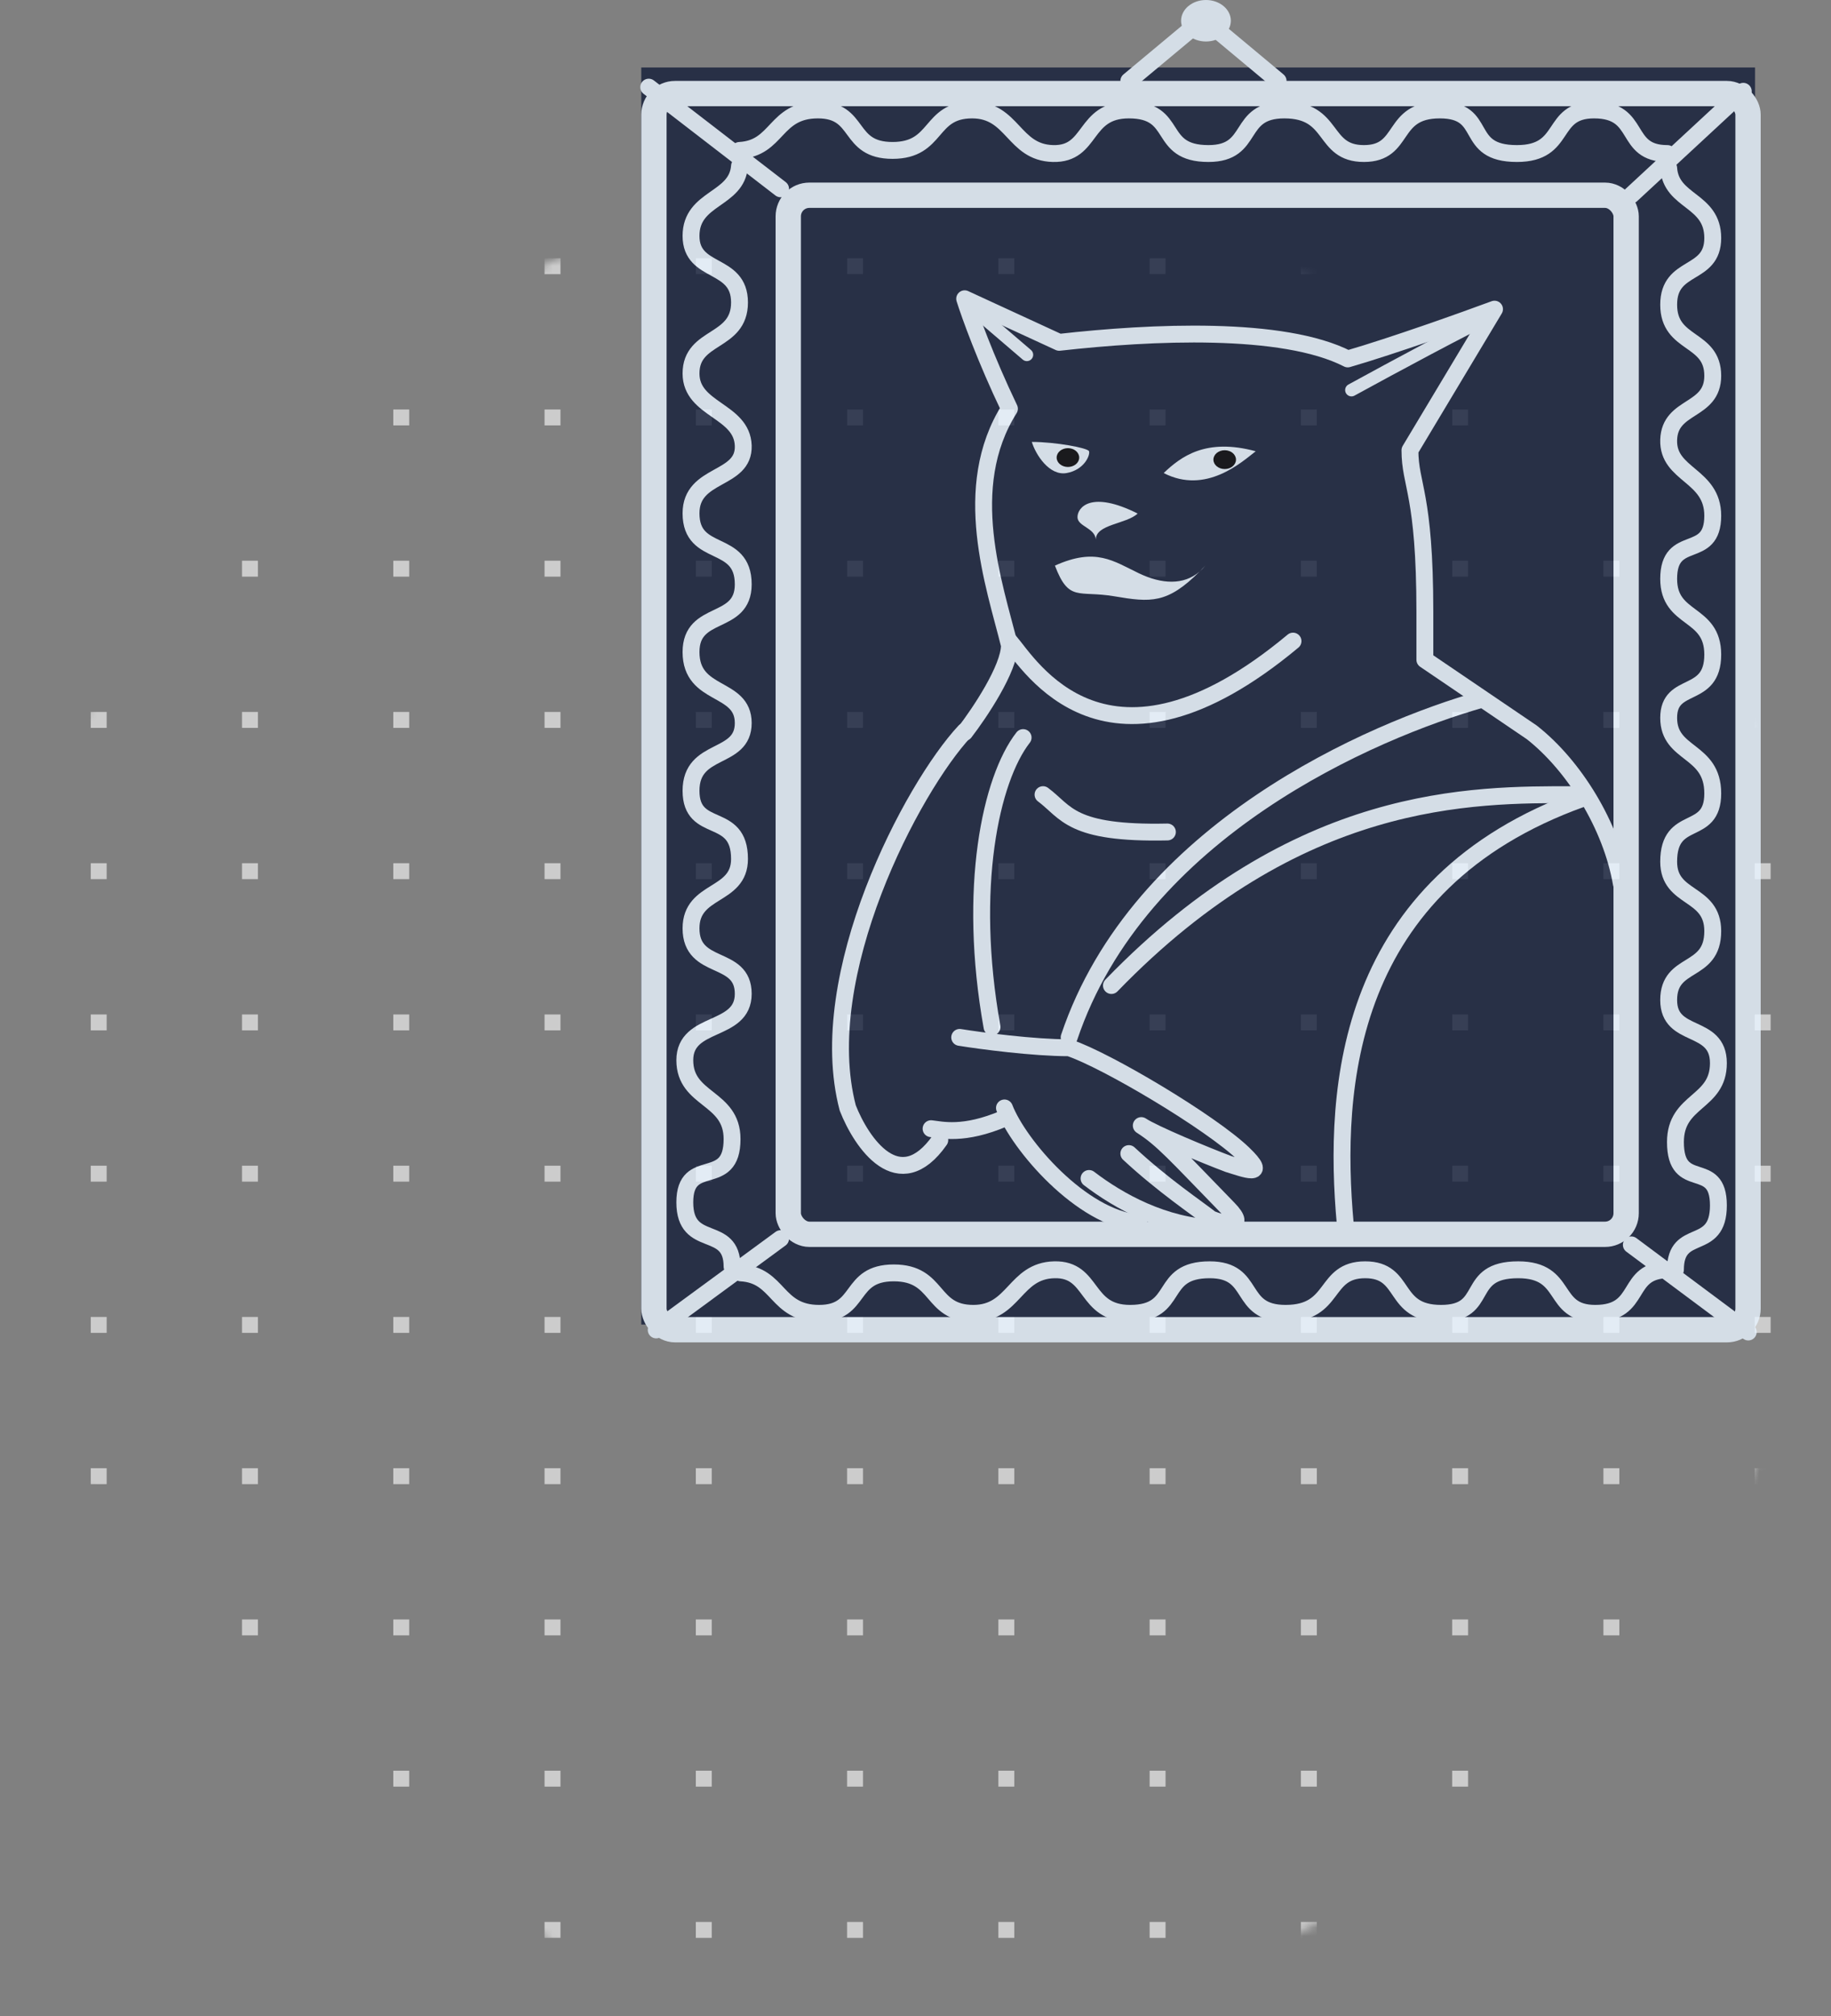 <svg width="217" height="239" viewBox="0 0 217 239" fill="none" xmlns="http://www.w3.org/2000/svg">
<rect x="0" y="0" width="217" height="239" fill="#808080" stroke="none"/>
<g opacity="0.6">
<mask id="mask0" mask-type="alpha" maskUnits="userSpaceOnUse" x="0" y="22" width="217" height="217">
<circle cx="108.5" cy="130.5" r="108.5" fill="#FF7B7B"/>
</mask>
<g mask="url(#mask0)">
<rect x="10.755" y="30.609" width="1.887" height="1.887" fill="white"/>
<rect x="28.682" y="30.609" width="1.887" height="1.887" fill="white"/>
<rect x="46.61" y="30.609" width="1.887" height="1.887" fill="white"/>
<rect x="64.537" y="30.609" width="1.887" height="1.887" fill="white"/>
<rect x="82.465" y="30.609" width="1.887" height="1.887" fill="white"/>
<rect x="100.392" y="30.609" width="1.887" height="1.887" fill="white"/>
<rect x="118.32" y="30.609" width="1.887" height="1.887" fill="white"/>
<rect x="136.248" y="30.609" width="1.887" height="1.887" fill="white"/>
<rect x="154.175" y="30.609" width="1.887" height="1.887" fill="white"/>
<rect x="172.103" y="30.609" width="1.887" height="1.887" fill="white"/>
<rect x="190.03" y="30.609" width="1.887" height="1.887" fill="white"/>
<rect x="207.958" y="30.609" width="1.887" height="1.887" fill="white"/>
<rect x="10.755" y="48.536" width="1.887" height="1.887" fill="white"/>
<rect x="28.682" y="48.536" width="1.887" height="1.887" fill="white"/>
<rect x="46.61" y="48.536" width="1.887" height="1.887" fill="white"/>
<rect x="64.537" y="48.536" width="1.887" height="1.887" fill="white"/>
<rect x="82.465" y="48.536" width="1.887" height="1.887" fill="white"/>
<rect x="100.392" y="48.536" width="1.887" height="1.887" fill="white"/>
<rect x="118.32" y="48.536" width="1.887" height="1.887" fill="white"/>
<rect x="136.248" y="48.536" width="1.887" height="1.887" fill="white"/>
<rect x="154.175" y="48.536" width="1.887" height="1.887" fill="white"/>
<rect x="172.103" y="48.536" width="1.887" height="1.887" fill="white"/>
<rect x="190.03" y="48.536" width="1.887" height="1.887" fill="white"/>
<rect x="207.958" y="48.536" width="1.887" height="1.887" fill="white"/>
<rect x="10.755" y="66.464" width="1.887" height="1.887" fill="white"/>
<rect x="28.682" y="66.464" width="1.887" height="1.887" fill="white"/>
<rect x="46.61" y="66.464" width="1.887" height="1.887" fill="white"/>
<rect x="64.537" y="66.464" width="1.887" height="1.887" fill="white"/>
<rect x="82.465" y="66.464" width="1.887" height="1.887" fill="white"/>
<rect x="100.392" y="66.464" width="1.887" height="1.887" fill="white"/>
<rect x="118.32" y="66.464" width="1.887" height="1.887" fill="white"/>
<rect x="136.248" y="66.464" width="1.887" height="1.887" fill="white"/>
<rect x="154.175" y="66.464" width="1.887" height="1.887" fill="white"/>
<rect x="172.103" y="66.464" width="1.887" height="1.887" fill="white"/>
<rect x="190.03" y="66.464" width="1.887" height="1.887" fill="white"/>
<rect x="207.958" y="66.464" width="1.887" height="1.887" fill="white"/>
<rect x="10.755" y="84.391" width="1.887" height="1.887" fill="white"/>
<rect x="28.682" y="84.391" width="1.887" height="1.887" fill="white"/>
<rect x="46.61" y="84.391" width="1.887" height="1.887" fill="white"/>
<rect x="64.537" y="84.391" width="1.887" height="1.887" fill="white"/>
<rect x="82.465" y="84.391" width="1.887" height="1.887" fill="white"/>
<rect x="100.392" y="84.391" width="1.887" height="1.887" fill="white"/>
<rect x="118.32" y="84.391" width="1.887" height="1.887" fill="white"/>
<rect x="136.248" y="84.391" width="1.887" height="1.887" fill="white"/>
<rect x="154.175" y="84.391" width="1.887" height="1.887" fill="white"/>
<rect x="172.103" y="84.391" width="1.887" height="1.887" fill="white"/>
<rect x="190.03" y="84.391" width="1.887" height="1.887" fill="white"/>
<rect x="207.958" y="84.391" width="1.887" height="1.887" fill="white"/>
<rect x="10.755" y="102.319" width="1.887" height="1.887" fill="white"/>
<rect x="28.682" y="102.319" width="1.887" height="1.887" fill="white"/>
<rect x="46.61" y="102.319" width="1.887" height="1.887" fill="white"/>
<rect x="64.537" y="102.319" width="1.887" height="1.887" fill="white"/>
<rect x="82.465" y="102.319" width="1.887" height="1.887" fill="white"/>
<rect x="100.392" y="102.319" width="1.887" height="1.887" fill="white"/>
<rect x="118.32" y="102.319" width="1.887" height="1.887" fill="white"/>
<rect x="136.248" y="102.319" width="1.887" height="1.887" fill="white"/>
<rect x="154.175" y="102.319" width="1.887" height="1.887" fill="white"/>
<rect x="172.103" y="102.319" width="1.887" height="1.887" fill="white"/>
<rect x="190.03" y="102.319" width="1.887" height="1.887" fill="white"/>
<rect x="207.958" y="102.319" width="1.887" height="1.887" fill="white"/>
<rect x="10.755" y="120.247" width="1.887" height="1.887" fill="white"/>
<rect x="28.682" y="120.247" width="1.887" height="1.887" fill="white"/>
<rect x="46.61" y="120.247" width="1.887" height="1.887" fill="white"/>
<rect x="64.537" y="120.247" width="1.887" height="1.887" fill="white"/>
<rect x="82.465" y="120.247" width="1.887" height="1.887" fill="white"/>
<rect x="100.392" y="120.247" width="1.887" height="1.887" fill="white"/>
<rect x="118.32" y="120.247" width="1.887" height="1.887" fill="white"/>
<rect x="136.248" y="120.247" width="1.887" height="1.887" fill="white"/>
<rect x="154.175" y="120.247" width="1.887" height="1.887" fill="white"/>
<rect x="172.103" y="120.247" width="1.887" height="1.887" fill="white"/>
<rect x="190.03" y="120.247" width="1.887" height="1.887" fill="white"/>
<rect x="207.958" y="120.247" width="1.887" height="1.887" fill="white"/>
<rect x="10.755" y="138.174" width="1.887" height="1.887" fill="white"/>
<rect x="28.682" y="138.174" width="1.887" height="1.887" fill="white"/>
<rect x="46.61" y="138.174" width="1.887" height="1.887" fill="white"/>
<rect x="64.537" y="138.174" width="1.887" height="1.887" fill="white"/>
<rect x="82.465" y="138.174" width="1.887" height="1.887" fill="white"/>
<rect x="100.392" y="138.174" width="1.887" height="1.887" fill="white"/>
<rect x="118.32" y="138.174" width="1.887" height="1.887" fill="white"/>
<rect x="136.248" y="138.174" width="1.887" height="1.887" fill="white"/>
<rect x="154.175" y="138.174" width="1.887" height="1.887" fill="white"/>
<rect x="172.103" y="138.174" width="1.887" height="1.887" fill="white"/>
<rect x="190.03" y="138.174" width="1.887" height="1.887" fill="white"/>
<rect x="207.958" y="138.174" width="1.887" height="1.887" fill="white"/>
<rect x="10.755" y="156.102" width="1.887" height="1.887" fill="white"/>
<rect x="28.682" y="156.102" width="1.887" height="1.887" fill="white"/>
<rect x="46.61" y="156.102" width="1.887" height="1.887" fill="white"/>
<rect x="64.537" y="156.102" width="1.887" height="1.887" fill="white"/>
<rect x="82.465" y="156.102" width="1.887" height="1.887" fill="white"/>
<rect x="100.392" y="156.102" width="1.887" height="1.887" fill="white"/>
<rect x="118.32" y="156.102" width="1.887" height="1.887" fill="white"/>
<rect x="136.248" y="156.102" width="1.887" height="1.887" fill="white"/>
<rect x="154.175" y="156.102" width="1.887" height="1.887" fill="white"/>
<rect x="172.103" y="156.102" width="1.887" height="1.887" fill="white"/>
<rect x="190.03" y="156.102" width="1.887" height="1.887" fill="white"/>
<rect x="207.958" y="156.102" width="1.887" height="1.887" fill="white"/>
<rect x="10.755" y="174.029" width="1.887" height="1.887" fill="white"/>
<rect x="28.682" y="174.029" width="1.887" height="1.887" fill="white"/>
<rect x="46.61" y="174.029" width="1.887" height="1.887" fill="white"/>
<rect x="64.537" y="174.029" width="1.887" height="1.887" fill="white"/>
<rect x="82.465" y="174.029" width="1.887" height="1.887" fill="white"/>
<rect x="100.392" y="174.029" width="1.887" height="1.887" fill="white"/>
<rect x="118.32" y="174.029" width="1.887" height="1.887" fill="white"/>
<rect x="136.248" y="174.029" width="1.887" height="1.887" fill="white"/>
<rect x="154.175" y="174.029" width="1.887" height="1.887" fill="white"/>
<rect x="172.103" y="174.029" width="1.887" height="1.887" fill="white"/>
<rect x="190.03" y="174.029" width="1.887" height="1.887" fill="white"/>
<rect x="207.958" y="174.029" width="1.887" height="1.887" fill="white"/>
<rect x="10.755" y="191.957" width="1.887" height="1.887" fill="white"/>
<rect x="28.682" y="191.957" width="1.887" height="1.887" fill="white"/>
<rect x="46.61" y="191.957" width="1.887" height="1.887" fill="white"/>
<rect x="64.537" y="191.957" width="1.887" height="1.887" fill="white"/>
<rect x="82.465" y="191.957" width="1.887" height="1.887" fill="white"/>
<rect x="100.392" y="191.957" width="1.887" height="1.887" fill="white"/>
<rect x="118.32" y="191.957" width="1.887" height="1.887" fill="white"/>
<rect x="136.248" y="191.957" width="1.887" height="1.887" fill="white"/>
<rect x="154.175" y="191.957" width="1.887" height="1.887" fill="white"/>
<rect x="172.103" y="191.957" width="1.887" height="1.887" fill="white"/>
<rect x="190.03" y="191.957" width="1.887" height="1.887" fill="white"/>
<rect x="207.958" y="191.957" width="1.887" height="1.887" fill="white"/>
<rect x="10.755" y="209.885" width="1.887" height="1.887" fill="white"/>
<rect x="28.682" y="209.885" width="1.887" height="1.887" fill="white"/>
<rect x="46.61" y="209.885" width="1.887" height="1.887" fill="white"/>
<rect x="64.537" y="209.885" width="1.887" height="1.887" fill="white"/>
<rect x="82.465" y="209.885" width="1.887" height="1.887" fill="white"/>
<rect x="100.392" y="209.885" width="1.887" height="1.887" fill="white"/>
<rect x="118.32" y="209.885" width="1.887" height="1.887" fill="white"/>
<rect x="136.248" y="209.885" width="1.887" height="1.887" fill="white"/>
<rect x="154.175" y="209.885" width="1.887" height="1.887" fill="white"/>
<rect x="172.103" y="209.885" width="1.887" height="1.887" fill="white"/>
<rect x="190.03" y="209.885" width="1.887" height="1.887" fill="white"/>
<rect x="207.958" y="209.885" width="1.887" height="1.887" fill="white"/>
<rect x="10.755" y="227.812" width="1.887" height="1.887" fill="white"/>
<rect x="28.682" y="227.812" width="1.887" height="1.887" fill="white"/>
<rect x="46.61" y="227.812" width="1.887" height="1.887" fill="white"/>
<rect x="64.537" y="227.812" width="1.887" height="1.887" fill="white"/>
<rect x="82.465" y="227.812" width="1.887" height="1.887" fill="white"/>
<rect x="100.392" y="227.812" width="1.887" height="1.887" fill="white"/>
<rect x="118.32" y="227.812" width="1.887" height="1.887" fill="white"/>
<rect x="136.248" y="227.812" width="1.887" height="1.887" fill="white"/>
<rect x="154.175" y="227.812" width="1.887" height="1.887" fill="white"/>
<rect x="172.103" y="227.812" width="1.887" height="1.887" fill="white"/>
<rect x="190.03" y="227.812" width="1.887" height="1.887" fill="white"/>
<rect x="207.958" y="227.812" width="1.887" height="1.887" fill="white"/>
</g>
</g>
<g opacity="0.8">
<rect x="76" y="8" width="132" height="149" fill="#121B37"/>
<path d="M114.326 86.812C116.095 84.517 119.633 79.238 119.633 76.484C117.864 69.352 113.737 57.793 119.633 48.448C116.803 42.545 114.916 37.299 114.326 35.413L125.529 40.578C136.437 39.348 152.063 38.611 159.728 42.545C165.153 40.971 173.584 37.955 177.122 36.643L167.098 53.366C167.098 57.547 168.867 58.453 168.867 72.549C168.867 76.484 168.867 78.205 168.867 78.205L181.544 86.812C186.556 90.747 190.979 97.879 192.158 104.765" stroke="#E8F4FF" stroke-width="2" stroke-linecap="round" stroke-linejoin="round"/>
<path d="M114.326 86.69C108.135 93.33 96.342 115.587 100.47 131.326C102.091 135.466 106.543 142.024 111.378 135.138M119.043 131.326C120.714 135.671 128.124 144.385 134.963 144.975M110.346 133.785C111.526 133.908 114.179 134.646 119.043 132.556" stroke="#E8F4FF" stroke-width="2" stroke-linecap="round" stroke-linejoin="round"/>
<path d="M126.414 56.071C124.35 56.44 122.729 53.858 122.286 52.382C125.087 52.382 128.949 53.096 129.067 53.489C129.215 53.981 128.478 55.703 126.414 56.071Z" fill="#E8F4FF"/>
<path d="M137.912 56.071C139.975 54.104 142.924 51.891 148.82 53.489C147.169 54.768 142.924 58.654 137.912 56.071Z" fill="#E8F4FF"/>
<path d="M160.17 46.235C165.005 43.578 174.272 38.611 176.238 37.75M116.095 37.258L121.697 42.054" stroke="#E8F4FF" stroke-width="1.5" stroke-linecap="round" stroke-linejoin="round"/>
<path d="M125.024 67.043C129.861 64.86 131.934 66.497 134.975 67.953C137.677 69.246 140.27 69.39 142.172 67.746C142.392 67.525 142.619 67.291 142.853 67.043C142.637 67.306 142.41 67.54 142.172 67.746C138.349 71.574 136.38 71.413 132.072 70.681C127.788 69.953 126.682 71.409 125.024 67.043Z" fill="#E8F4FF"/>
<path d="M127.698 61.291C127.698 62.408 129.752 62.548 129.873 63.944C129.873 62.129 133.499 62.129 134.828 60.872C129.269 58.08 127.698 60.174 127.698 61.291Z" fill="#E8F4FF"/>
<path d="M129.067 139.687C132.605 142.392 137.912 145.344 144.103 145.59" stroke="#E8F4FF" stroke-width="2" stroke-linecap="round" stroke-linejoin="round"/>
<path d="M133.784 136.736C137.794 140.474 141.941 143.253 143.513 144.483C144.889 145.057 148.037 145.782 145.577 143.253C139.239 136.736 137.814 135.056 135.258 133.416C136.674 134.372 142.924 136.971 145.577 137.966C147.444 138.54 150.412 139.687 147.346 136.736C143.513 133.047 131.131 125.669 126.709 124.194C122.463 124.194 116.292 123.374 113.737 122.964" stroke="#E8F4FF" stroke-width="2" stroke-linecap="round" stroke-linejoin="round"/>
<path d="M175.648 82.878C162.676 86.567 134.963 98.371 126.708 122.964M186.556 94.191C174.469 94.191 153.832 93.945 131.72 116.816" stroke="#E8F4FF" stroke-width="2" stroke-linecap="round" stroke-linejoin="round"/>
<path d="M159.433 145.098C157.959 128.866 159.433 104.765 187.441 94.682" stroke="#E8F4FF" stroke-width="2" stroke-linecap="round" stroke-linejoin="round"/>
<path d="M123.613 94.19C126.414 96.281 126.856 98.863 138.354 98.617" stroke="#E8F4FF" stroke-width="2" stroke-linecap="round" stroke-linejoin="round"/>
<path d="M117.569 121.734C114.621 105.257 117.422 92.346 121.254 87.427" stroke="#E8F4FF" stroke-width="2" stroke-linecap="round" stroke-linejoin="round"/>
<path d="M119.633 75.992C121.991 78.697 131.131 94.437 153.242 75.992" stroke="#E8F4FF" stroke-width="2" stroke-linecap="round" stroke-linejoin="round"/>
<ellipse cx="145.145" cy="54.482" rx="1.337" ry="1.115" fill="#000004"/>
<ellipse cx="126.565" cy="54.236" rx="1.337" ry="1.115" fill="#000004"/>
<rect x="93.42" y="23.142" width="99.302" height="123.161" rx="2.5" stroke="#E8F4FF" stroke-width="3"/>
<rect x="77.5" y="11.091" width="129.668" height="146.524" rx="2.5" stroke="#E8F4FF" stroke-width="3"/>
<path d="M133.784 9.591L142.629 2.213L151.473 9.591" stroke="#E8F4FF" stroke-width="2" stroke-linecap="round" stroke-linejoin="round"/>
<ellipse cx="142.924" cy="2.459" rx="2.948" ry="2.459" fill="#E8F4FF"/>
<path d="M76.884 10.329L92.51 22.379" stroke="#E8F4FF" stroke-width="2" stroke-linecap="round" stroke-linejoin="round"/>
<path d="M206.604 10.821L193.337 23.117" stroke="#E8F4FF" stroke-width="2" stroke-linecap="round" stroke-linejoin="round"/>
<path d="M77.769 157.64L92.51 146.819" stroke="#E8F4FF" stroke-width="2" stroke-linecap="round" stroke-linejoin="round"/>
<path d="M193.337 147.557L207.194 157.886" stroke="#E8F4FF" stroke-width="2" stroke-linecap="round" stroke-linejoin="round"/>
<path d="M87.645 17.83C92.215 17.584 91.773 13.034 96.932 13.034C102.091 13.034 100.322 17.83 105.777 17.83C111.231 17.83 110.051 13.034 115.211 13.034C120.075 13.034 120.075 18.076 124.792 18.199C129.509 18.322 128.33 13.034 133.784 13.034C139.828 13.034 137.027 18.199 143.218 18.199C148.82 18.199 146.461 13.034 152.21 13.034C158.254 13.034 156.633 18.199 161.644 18.199C166.656 18.199 164.74 13.034 170.636 13.034C176.533 13.034 173.29 18.199 179.776 18.199C185.819 18.199 183.608 13.034 188.915 13.034C194.664 13.034 192.305 18.199 197.612 18.199" stroke="#E8F4FF" stroke-width="2" stroke-linecap="round" stroke-linejoin="round"/>
<path d="M87.793 150.879C92.362 151.125 91.92 155.673 97.079 155.673C102.239 155.673 100.47 150.879 105.924 150.879C111.378 150.879 110.199 155.673 115.358 155.673C120.223 155.673 120.223 150.633 124.94 150.51C129.657 150.387 128.478 155.673 133.932 155.673C139.975 155.673 137.175 150.51 143.366 150.51C148.967 150.51 146.609 155.673 152.358 155.673C158.401 155.673 156.78 150.51 161.792 150.51C166.804 150.51 164.887 155.673 170.784 155.673C176.68 155.673 173.437 150.51 179.923 150.51C185.967 150.51 183.756 155.673 189.062 155.673C194.811 155.673 192.453 150.51 197.76 150.51" stroke="#E8F4FF" stroke-width="2" stroke-linecap="round" stroke-linejoin="round"/>
<path d="M87.643 19.674C87.348 23.752 81.896 23.357 81.896 27.961C81.896 32.565 87.643 30.986 87.643 35.853C87.643 40.72 81.896 39.668 81.896 44.271C81.896 48.612 87.937 48.612 88.085 52.821C88.232 57.03 81.896 55.978 81.896 60.845C81.896 66.238 88.085 63.739 88.085 69.263C88.085 74.261 81.896 72.157 81.896 77.287C81.896 82.68 88.085 81.233 88.085 85.705C88.085 90.177 81.896 88.467 81.896 93.729C81.896 98.99 87.643 96.027 87.643 101.814C87.643 106.364 81.896 105.304 81.896 110.039C81.896 115.169 88.085 113.064 88.085 117.8C88.085 122.472 81.159 120.874 81.159 125.669C81.159 130.465 86.761 129.973 86.761 135.015C86.761 141.04 81.159 136.859 81.159 142.515C81.159 148.172 86.761 144.975 86.761 150.139" stroke="#E8F4FF" stroke-width="2" stroke-linecap="round" stroke-linejoin="round"/>
<path d="M197.762 19.92C198.03 24.002 202.986 23.607 202.986 28.215C202.986 32.823 197.762 31.243 197.762 36.114C197.762 40.986 202.986 39.933 202.986 44.541C202.986 48.886 197.896 47.924 197.762 52.137C197.628 56.35 202.986 56.258 202.986 61.13C202.986 66.528 197.762 63.084 197.762 68.614C197.762 73.617 202.986 72.453 202.986 77.587C202.986 82.985 197.762 80.615 197.762 85.091C197.762 89.568 202.986 88.778 202.986 94.045C202.986 99.311 197.762 96.345 197.762 102.138C197.762 106.692 202.986 105.631 202.986 110.37C202.986 115.505 197.762 113.798 197.762 118.538C197.762 123.215 203.656 121.215 203.656 126.015C203.656 130.816 198.564 130.323 198.564 135.369C198.564 141.4 203.656 137.216 203.656 142.877C203.656 148.539 198.564 145.339 198.564 150.508" stroke="#E8F4FF" stroke-width="2" stroke-linecap="round" stroke-linejoin="round"/>
</g>
</svg>
